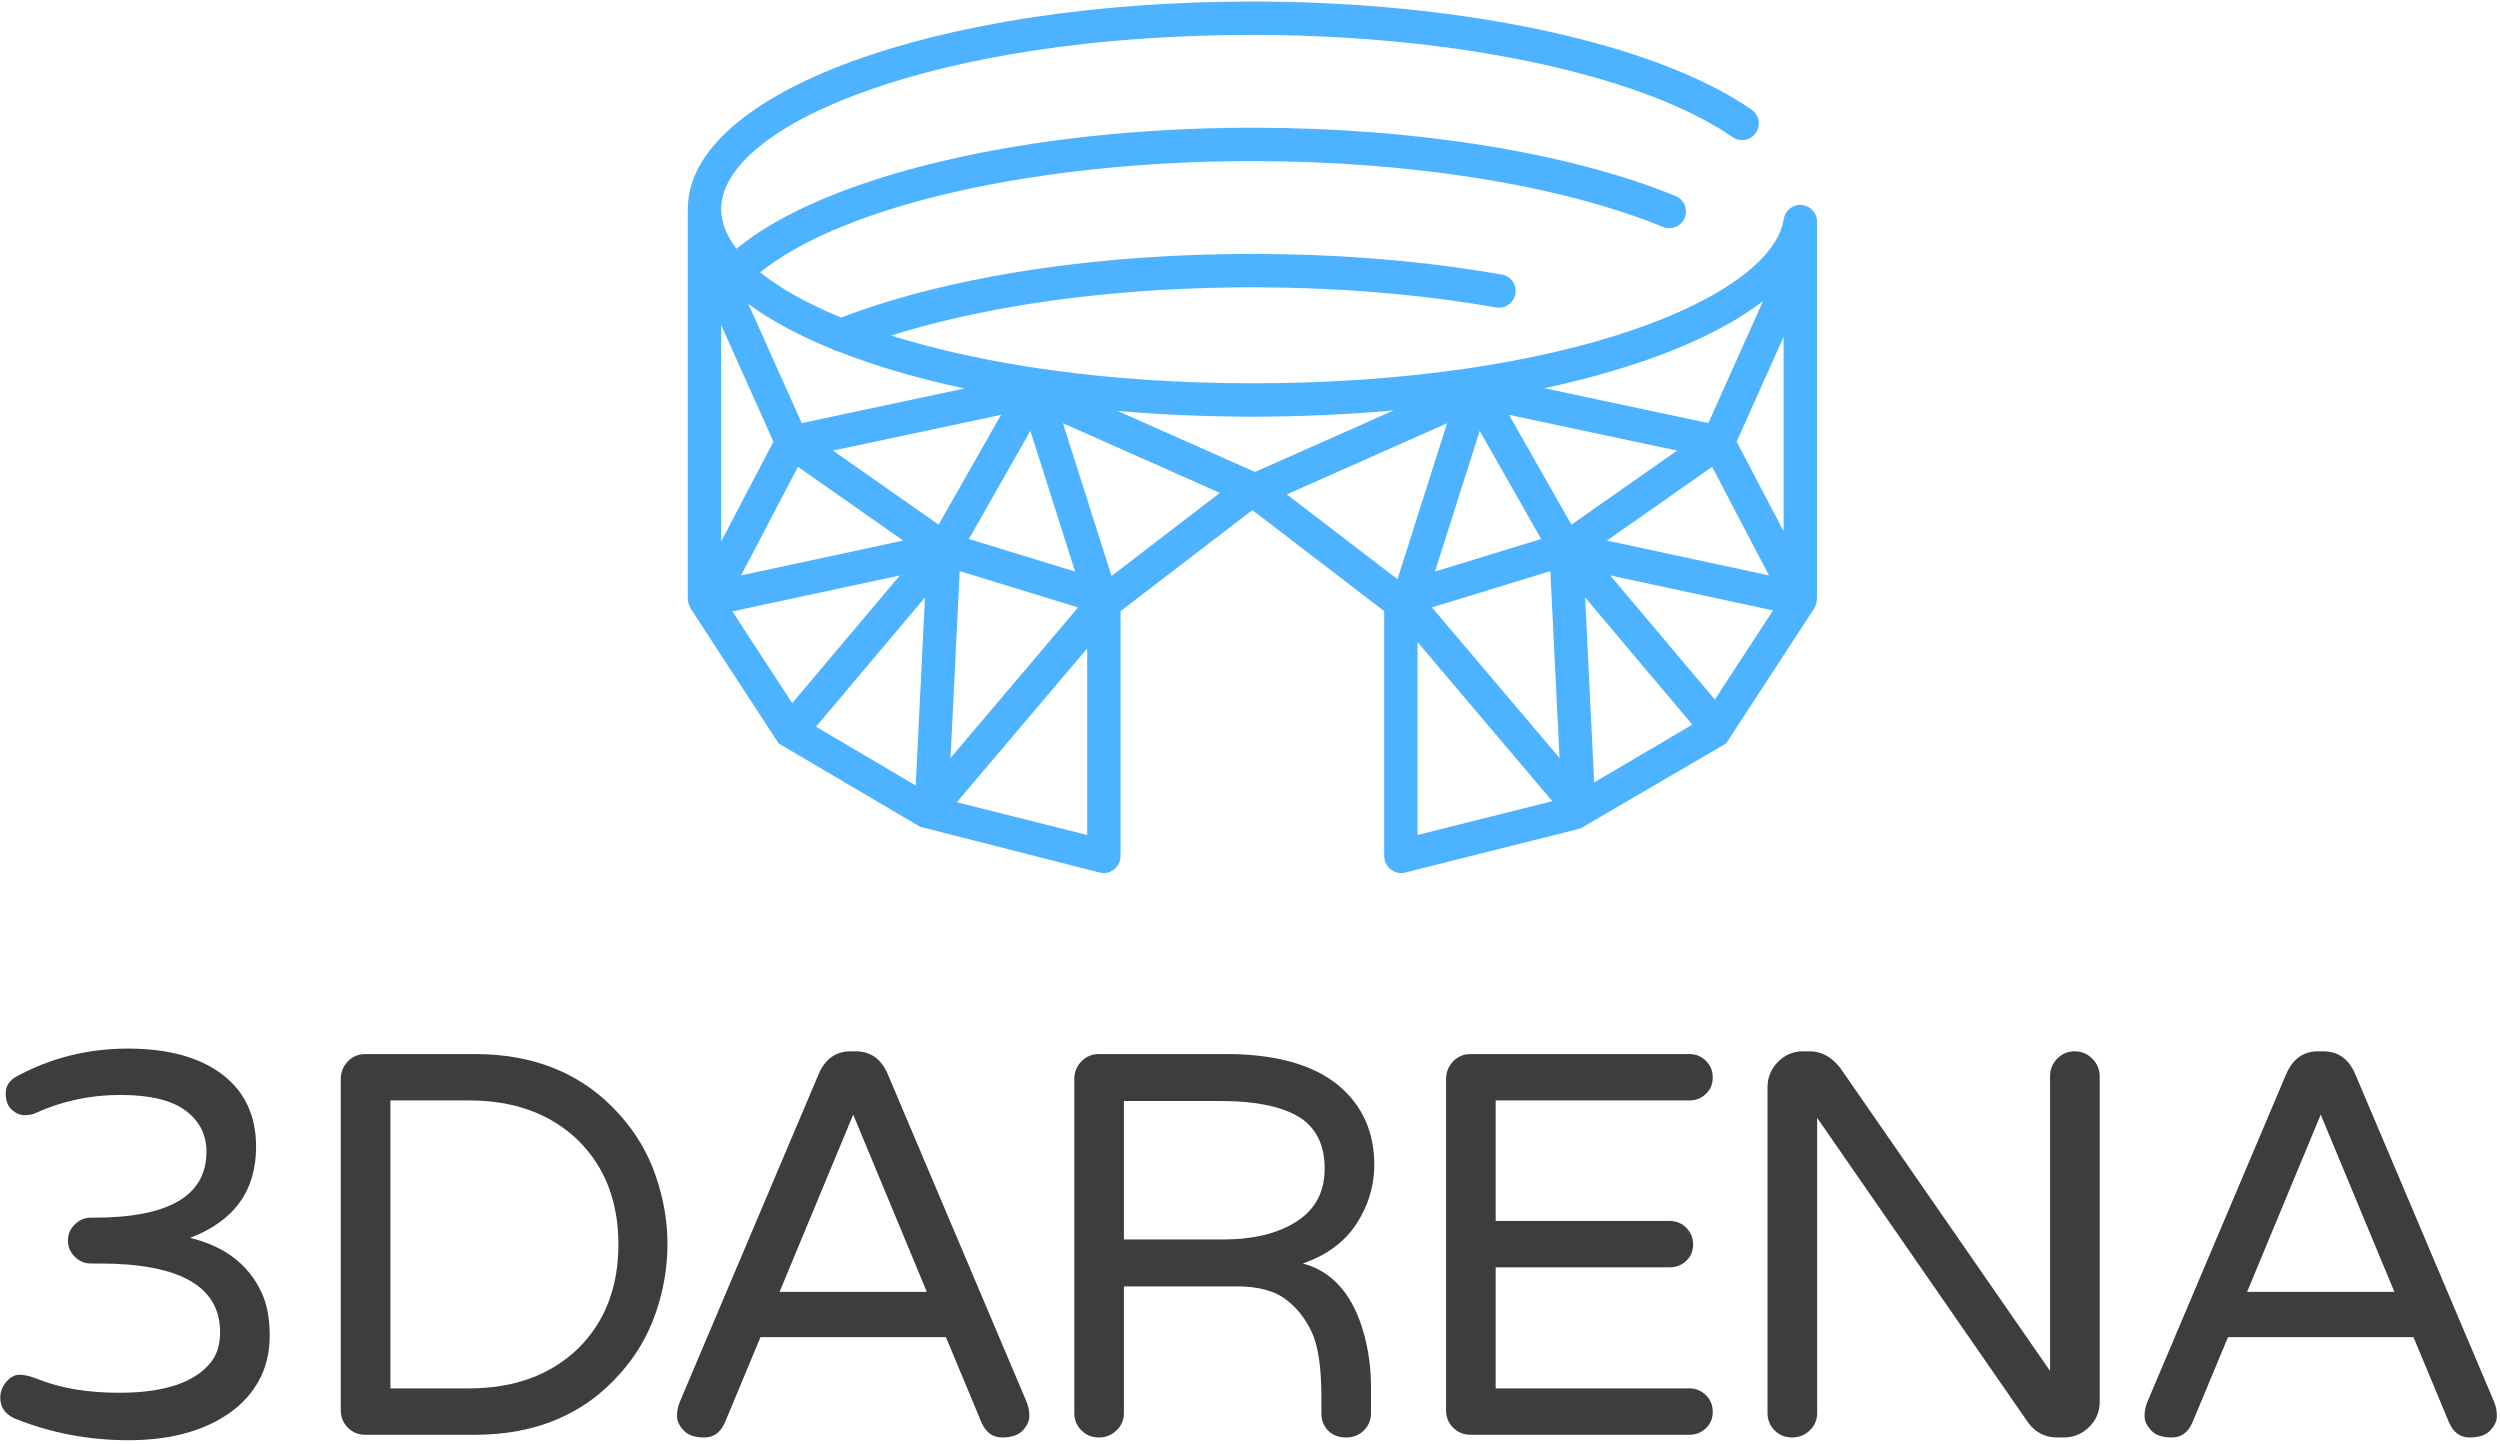 <?xml version="1.0" encoding="UTF-8"?>
<svg width="561px" height="324px" viewBox="0 0 561 324" version="1.1" xmlns="http://www.w3.org/2000/svg" xmlns:xlink="http://www.w3.org/1999/xlink">
    <!-- Generator: Sketch 57.1 (83088) - https://sketch.com -->
    <title>3d-arena-logo</title>
    <desc>Created with Sketch.</desc>
    <g id="Page-1" stroke="none" stroke-width="1" fill="none" fill-rule="evenodd">
        <g id="3d-arena-logo" transform="translate(-1, -2)" fill-rule="nonzero">
            <g id="g10" transform="translate(282, 163.529) scale(-1, 1) rotate(-180) translate(-282, -163.529) translate(0, 0.529)">
                <g id="g849" transform="translate(0.658, 0.319)">
                    <g id="g5583" fill="#3D3D3D">
                        <g id="g22" transform="translate(0.305, 0.623)">
                            <path d="M57.5,66.25 C57.5,56.374 52.562,49.564 42.689,45.807 C50.441,43.936 55.789,39.852 58.726,33.568 C59.949,30.96 60.56,27.735 60.56,23.904 C60.56,20.066 59.744,16.685 58.111,13.741 C56.479,10.805 54.235,8.359 51.38,6.399 C45.585,2.404 38.079,0.401 28.859,0.401 C19.884,0.401 11.36,2.035 3.281,5.299 C1.156,6.276 0.098,7.826 0.098,9.95 C0.098,11.255 0.545,12.436 1.442,13.502 C2.341,14.56 3.341,15.092 4.441,15.092 C5.545,15.092 6.91,14.765 8.543,14.11 C13.6,12.068 19.679,11.05 26.779,11.05 C36.979,11.05 43.871,13.379 47.464,18.03 C48.769,19.745 49.424,21.944 49.424,24.635 C49.424,34.921 40.405,40.057 22.374,40.057 L20.416,40.057 C19.027,40.057 17.821,40.569 16.804,41.587 C15.783,42.604 15.274,43.814 15.274,45.2 C15.274,46.586 15.783,47.788 16.804,48.812 C17.821,49.83 19.027,50.343 20.416,50.343 L21.148,50.343 C37.956,50.343 46.364,55.274 46.364,65.15 C46.364,68.983 44.792,72.061 41.651,74.391 C38.51,76.713 33.633,77.881 27.025,77.881 C20.335,77.881 14.01,76.529 8.055,73.838 C7.399,73.51 6.565,73.346 5.545,73.346 C4.524,73.346 3.567,73.756 2.666,74.575 C1.771,75.389 1.32,76.611 1.32,78.244 C1.32,79.875 2.136,81.139 3.772,82.041 C11.439,86.2 19.761,88.284 28.736,88.284 C37.71,88.284 44.752,86.364 49.85,82.526 C54.949,78.694 57.5,73.264 57.5,66.25" id="path24"></path>
                        </g>
                        <g id="g26" transform="translate(75.574, 1.406)">
                            <path d="M30,11.25 C40.119,11.25 48.278,14.227 54.479,20.183 C60.516,26.139 63.535,33.932 63.535,43.556 C63.535,53.186 60.516,60.979 54.479,66.935 C48.278,72.891 40.119,75.868 30,75.868 L12.375,75.868 L12.375,11.25 L30,11.25 Z M31.346,86.276 C44.972,86.276 55.825,81.7 63.901,72.562 C67.494,68.567 70.164,64.019 71.919,58.916 C73.674,53.821 74.549,48.699 74.549,43.556 C74.549,38.419 73.674,33.297 71.919,28.195 C70.164,23.099 67.494,18.551 63.901,14.549 C55.825,5.41 44.972,0.841 31.346,0.841 L6.747,0.841 C5.194,0.841 3.886,1.374 2.828,2.433 C1.769,3.491 1.236,4.803 1.236,6.353 L1.236,80.642 C1.236,82.192 1.769,83.517 2.828,84.624 C3.886,85.724 5.194,86.276 6.747,86.276 L31.346,86.276 Z" id="path28"></path>
                        </g>
                        <g id="g30" transform="translate(152.071, 0.564)">
                            <path d="M56.25,33.75 L39.729,73.528 L23.206,33.75 L56.25,33.75 Z M78.651,9.033 C79.055,8.047 79.26,7.01 79.26,5.911 C79.26,4.805 78.771,3.725 77.791,2.667 C76.815,1.607 75.264,1.075 73.14,1.075 C71.02,1.075 69.472,2.215 68.49,4.505 L60.535,23.594 L18.924,23.594 L10.967,4.505 C9.988,2.215 8.438,1.075 6.316,1.075 C4.192,1.075 2.641,1.607 1.665,2.667 C0.684,3.725 0.196,4.805 0.196,5.911 C0.196,7.01 0.398,8.047 0.807,9.033 L32.017,82.707 C33.486,86.054 35.852,87.728 39.116,87.728 L40.343,87.728 C43.6,87.728 45.97,86.054 47.439,82.707 L78.651,9.033 Z" id="path32"></path>
                        </g>
                        <g id="g34" transform="translate(240.958, 1.068)">
                            <path d="M33.75,45 C40.6,45 46.129,46.345 50.334,49.036 C54.534,51.727 56.638,55.689 56.638,60.907 C56.638,65.805 55.005,69.479 51.74,71.924 C47.824,74.698 41.621,76.082 33.135,76.082 L11.592,76.082 L11.592,45 L33.75,45 Z M67.039,6.076 C67.039,4.525 66.506,3.221 65.448,2.163 C64.386,1.104 63.04,0.571 61.411,0.571 C59.775,0.571 58.451,1.084 57.429,2.101 C56.411,3.119 55.9,4.444 55.9,6.076 L55.9,9.751 C55.9,16.355 55.169,21.211 53.7,24.311 C52.231,27.414 50.231,29.885 47.7,31.716 C45.17,33.554 41.581,34.475 36.932,34.475 L11.592,34.475 L11.592,6.076 C11.592,4.525 11.044,3.221 9.94,2.163 C8.841,1.104 7.516,0.571 5.965,0.571 C4.415,0.571 3.107,1.104 2.049,2.163 C0.986,3.221 0.458,4.525 0.458,6.076 L0.458,80.98 C0.458,82.53 0.986,83.856 2.049,84.963 C3.107,86.062 4.415,86.615 5.965,86.615 L34.48,86.615 C45.661,86.615 54.102,84.245 59.819,79.511 C65.12,75.025 67.774,69.11 67.774,61.767 C67.774,57.035 66.445,52.63 63.795,48.545 C61.145,44.468 57.125,41.489 51.74,39.611 C57.614,38.06 61.855,33.82 64.471,26.887 C66.181,22.236 67.039,17.175 67.039,11.704 L67.039,6.076 Z" id="path36"></path>
                        </g>
                        <g id="g38" transform="translate(324.404, 1.127)">
                            <path d="M58.75,10 C59.774,8.975 60.28,7.732 60.28,6.264 C60.28,4.795 59.774,3.571 58.75,2.589 C57.733,1.613 56.489,1.12 55.021,1.12 L5.94,1.12 C4.39,1.12 3.083,1.653 2.024,2.712 C0.963,3.771 0.432,5.081 0.432,6.633 L0.432,80.921 C0.432,82.472 0.963,83.797 2.024,84.904 C3.083,86.004 4.39,86.556 5.94,86.556 L55.021,86.556 C56.489,86.556 57.733,86.044 58.75,85.026 C59.774,84.001 60.28,82.759 60.28,81.29 C60.28,79.821 59.774,78.6 58.75,77.616 C57.733,76.64 56.489,76.147 55.021,76.147 L11.569,76.147 L11.569,49.101 L50.615,49.101 C52.084,49.101 53.326,48.589 54.345,47.571 C55.362,46.546 55.874,45.304 55.874,43.835 C55.874,42.367 55.362,41.144 54.345,40.167 C53.326,39.184 52.084,38.699 50.615,38.699 L11.569,38.699 L11.569,11.53 L55.021,11.53 C56.489,11.53 57.733,11.016 58.75,10" id="path40"></path>
                        </g>
                        <g id="g42" transform="translate(395.879, 0.791)">
                            <path d="M70,87.5 C71.55,87.5 72.882,86.948 73.983,85.847 C75.081,84.748 75.635,83.422 75.635,81.873 L75.635,8.805 C75.635,6.599 74.835,4.72 73.245,3.17 C71.653,1.62 69.761,0.849 67.555,0.849 L66.086,0.849 C63.395,0.849 61.23,1.949 59.597,4.154 L12.231,72.57 L12.231,6.354 C12.231,4.803 11.686,3.499 10.579,2.44 C9.48,1.38 8.154,0.849 6.604,0.849 C5.054,0.849 3.749,1.38 2.683,2.44 C1.625,3.499 1.093,4.803 1.093,6.354 L1.093,79.42 C1.093,81.626 1.871,83.525 3.421,85.116 C4.973,86.707 6.85,87.5 9.049,87.5 L10.641,87.5 C13.168,87.5 15.415,86.278 17.375,83.831 L64.495,15.779 L64.495,81.873 C64.495,83.422 65.028,84.748 66.086,85.847 C67.145,86.948 68.45,87.5 70,87.5" id="path44"></path>
                        </g>
                        <g id="g46" transform="translate(481.392, 0.564)">
                            <path d="M56.25,33.75 L39.721,73.528 L23.2,33.75 L56.25,33.75 Z M78.645,9.033 C79.055,8.047 79.252,7.01 79.252,5.911 C79.252,4.805 78.769,3.725 77.785,2.667 C76.808,1.607 75.257,1.075 73.134,1.075 C71.016,1.075 69.465,2.215 68.489,4.505 L60.532,23.594 L18.918,23.594 L10.96,4.505 C9.982,2.215 8.432,1.075 6.309,1.075 C4.185,1.075 2.641,1.607 1.657,2.667 C0.681,3.725 0.189,4.805 0.189,5.911 C0.189,7.01 0.394,8.047 0.805,9.033 L32.01,82.707 C33.479,86.054 35.849,87.728 39.114,87.728 L40.336,87.728 C43.601,87.728 45.964,86.054 47.431,82.707 L78.645,9.033 Z" id="path48"></path>
                        </g>
                    </g>
                    <g id="g50" transform="translate(154.099, 128.269)" fill="#4DB2FF">
                        <path d="M135,85 L170.969,100.97 L159.84,65.96 L135,85 Z M95.669,66.694 L84.771,100.97 L119.991,85.335 L95.669,66.694 Z M90.209,50.445 L90.209,8.569 L60.949,15.915 L90.209,50.445 Z M53.805,61.875 L51.736,19.681 L29.358,32.864 L53.805,61.875 Z M88.174,59.635 L59.542,25.843 L61.601,67.782 L88.174,59.635 Z M63.661,74.989 L77.457,99.261 L87.498,67.683 L63.661,74.989 Z M33.165,94.83 L70.873,102.846 L56.871,78.207 L33.165,94.83 Z M25.308,91.19 L48.915,74.635 L12.545,66.825 L25.308,91.19 Z M19.802,96.832 L8.071,74.438 L8.071,123.017 L19.802,96.832 Z M32.901,117.634 C33.346,117.326 33.855,117.149 34.388,117.054 C42.631,113.809 52.141,111.015 62.67,108.764 L26.146,100.999 L14.174,127.719 C19.211,124.04 25.501,120.65 32.901,117.634 L32.901,117.634 Z M10.589,58.744 L48.17,66.814 L24.016,38.156 L10.589,58.744 Z M158.986,103.847 L127.873,90.034 L97.005,103.735 C106.679,102.895 116.804,102.439 127.275,102.439 C138.264,102.439 148.868,102.938 158.986,103.847 L158.986,103.847 Z M241.861,128.366 L229.602,100.999 L192.779,108.826 C214.09,113.385 231.173,120.162 241.861,128.366 L241.861,128.366 Z M246.482,76.715 L235.946,96.832 L246.482,120.355 L246.482,76.715 Z M201.94,61.877 L225.995,33.335 L203.976,20.365 L201.94,61.877 Z M164.345,51.852 L194.588,16.161 L164.345,8.569 L164.345,51.852 Z M194.143,67.782 L196.204,25.843 L167.572,59.635 L194.143,67.782 Z M192.085,74.989 L168.249,67.683 L178.289,99.261 L192.085,74.989 Z M198.874,78.207 L184.869,102.846 L222.583,94.83 L198.874,78.207 Z M243.2,66.825 L206.83,74.635 L230.442,91.19 L243.2,66.825 Z M231.056,38.956 L207.575,66.814 L244.111,58.968 L231.056,38.956 Z M250.521,149.956 C248.599,150.132 246.83,148.739 246.53,146.806 C243.725,129.072 197.336,109.931 127.275,109.931 C94.511,109.931 66.714,114.205 46.21,120.647 C48.529,121.375 50.906,122.08 53.371,122.741 C74.688,128.449 100.241,131.466 127.275,131.466 C144.906,131.466 161.903,130.183 177.796,127.649 C179.196,127.426 180.576,127.195 181.946,126.955 C184.001,126.595 185.928,127.955 186.285,129.991 C186.648,132.028 185.287,133.971 183.25,134.331 C181.84,134.583 180.412,134.819 178.971,135.049 C162.691,137.643 145.299,138.959 127.275,138.959 C99.6,138.959 73.373,135.852 51.432,129.977 C45.538,128.398 40.029,126.614 34.985,124.686 C27.431,127.796 21.301,131.229 16.828,134.827 C35.422,149.865 78.793,159.789 127.275,159.789 C162.835,159.789 196.419,154.407 219.414,145.026 C221.317,144.245 223.514,145.165 224.298,147.08 C225.08,148.995 224.157,151.183 222.243,151.963 C198.385,161.697 163.771,167.281 127.275,167.281 C76.815,167.281 31.282,156.471 11.514,140.125 C9.252,143.067 8.071,146.06 8.071,149.019 C8.075,167.895 55.97,188.107 127.275,188.107 C166.591,188.107 203.531,181.471 226.088,170.356 C228.067,169.381 229.933,168.371 231.634,167.356 C232.829,166.641 233.963,165.915 235.034,165.173 C236.729,163.994 239.065,164.41 240.246,166.116 C241.429,167.815 241.004,170.15 239.303,171.329 C238.101,172.164 236.824,172.982 235.479,173.786 C233.604,174.906 231.558,176.014 229.4,177.076 C205.864,188.675 167.684,195.599 127.275,195.599 C56.236,195.599 0.586,175.143 0.579,149.023 L0.579,149.021 L0.579,61.486 C0.579,61.375 0.634,61.281 0.641,61.174 C0.661,60.919 0.719,60.68 0.791,60.432 C0.866,60.186 0.948,59.961 1.067,59.741 C1.119,59.644 1.125,59.535 1.186,59.439 L20.976,29.108 L52.705,10.418 L93.044,0.134 C93.347,0.056 93.647,0.022 93.951,0.022 C93.951,0.022 93.951,0.019 93.955,0.019 L93.959,0.019 C94.426,0.019 94.874,0.129 95.296,0.291 C95.444,0.346 95.564,0.435 95.7,0.506 C95.96,0.647 96.205,0.801 96.427,0.999 C96.558,1.111 96.664,1.238 96.775,1.371 C96.954,1.583 97.108,1.804 97.237,2.054 C97.321,2.217 97.394,2.377 97.455,2.556 C97.493,2.661 97.561,2.743 97.589,2.853 C97.626,3.01 97.591,3.16 97.609,3.314 C97.63,3.467 97.701,3.604 97.701,3.769 L97.701,58.812 L127.275,81.481 L156.851,58.812 L156.851,3.769 C156.851,3.604 156.924,3.467 156.945,3.314 C156.961,3.16 156.924,3.01 156.965,2.853 C156.993,2.743 157.06,2.661 157.095,2.556 C157.156,2.377 157.231,2.217 157.319,2.054 C157.45,1.804 157.6,1.583 157.778,1.371 C157.89,1.238 157.995,1.111 158.126,0.999 C158.347,0.801 158.59,0.647 158.854,0.51 C158.989,0.435 159.109,0.346 159.256,0.291 C159.68,0.129 160.127,0.019 160.595,0.019 L160.599,0.019 C160.599,0.019 160.601,0.022 160.605,0.022 C160.906,0.022 161.206,0.056 161.51,0.134 L200.857,10.011 L233.576,29.108 L253.366,59.439 C253.373,59.45 253.373,59.459 253.376,59.47 C253.441,59.569 253.469,59.69 253.523,59.796 C253.595,59.93 253.664,60.06 253.715,60.204 C253.756,60.316 253.792,60.422 253.825,60.535 C253.838,60.594 253.875,60.64 253.889,60.7 C253.891,60.718 253.885,60.735 253.889,60.754 C253.916,60.894 253.899,61.03 253.909,61.174 C253.92,61.281 253.975,61.375 253.975,61.486 L253.975,146.222 C253.975,148.178 252.472,149.803 250.521,149.956 L250.521,149.956 Z" id="path52"></path>
                    </g>
                </g>
            </g>
        </g>
    </g>
</svg>